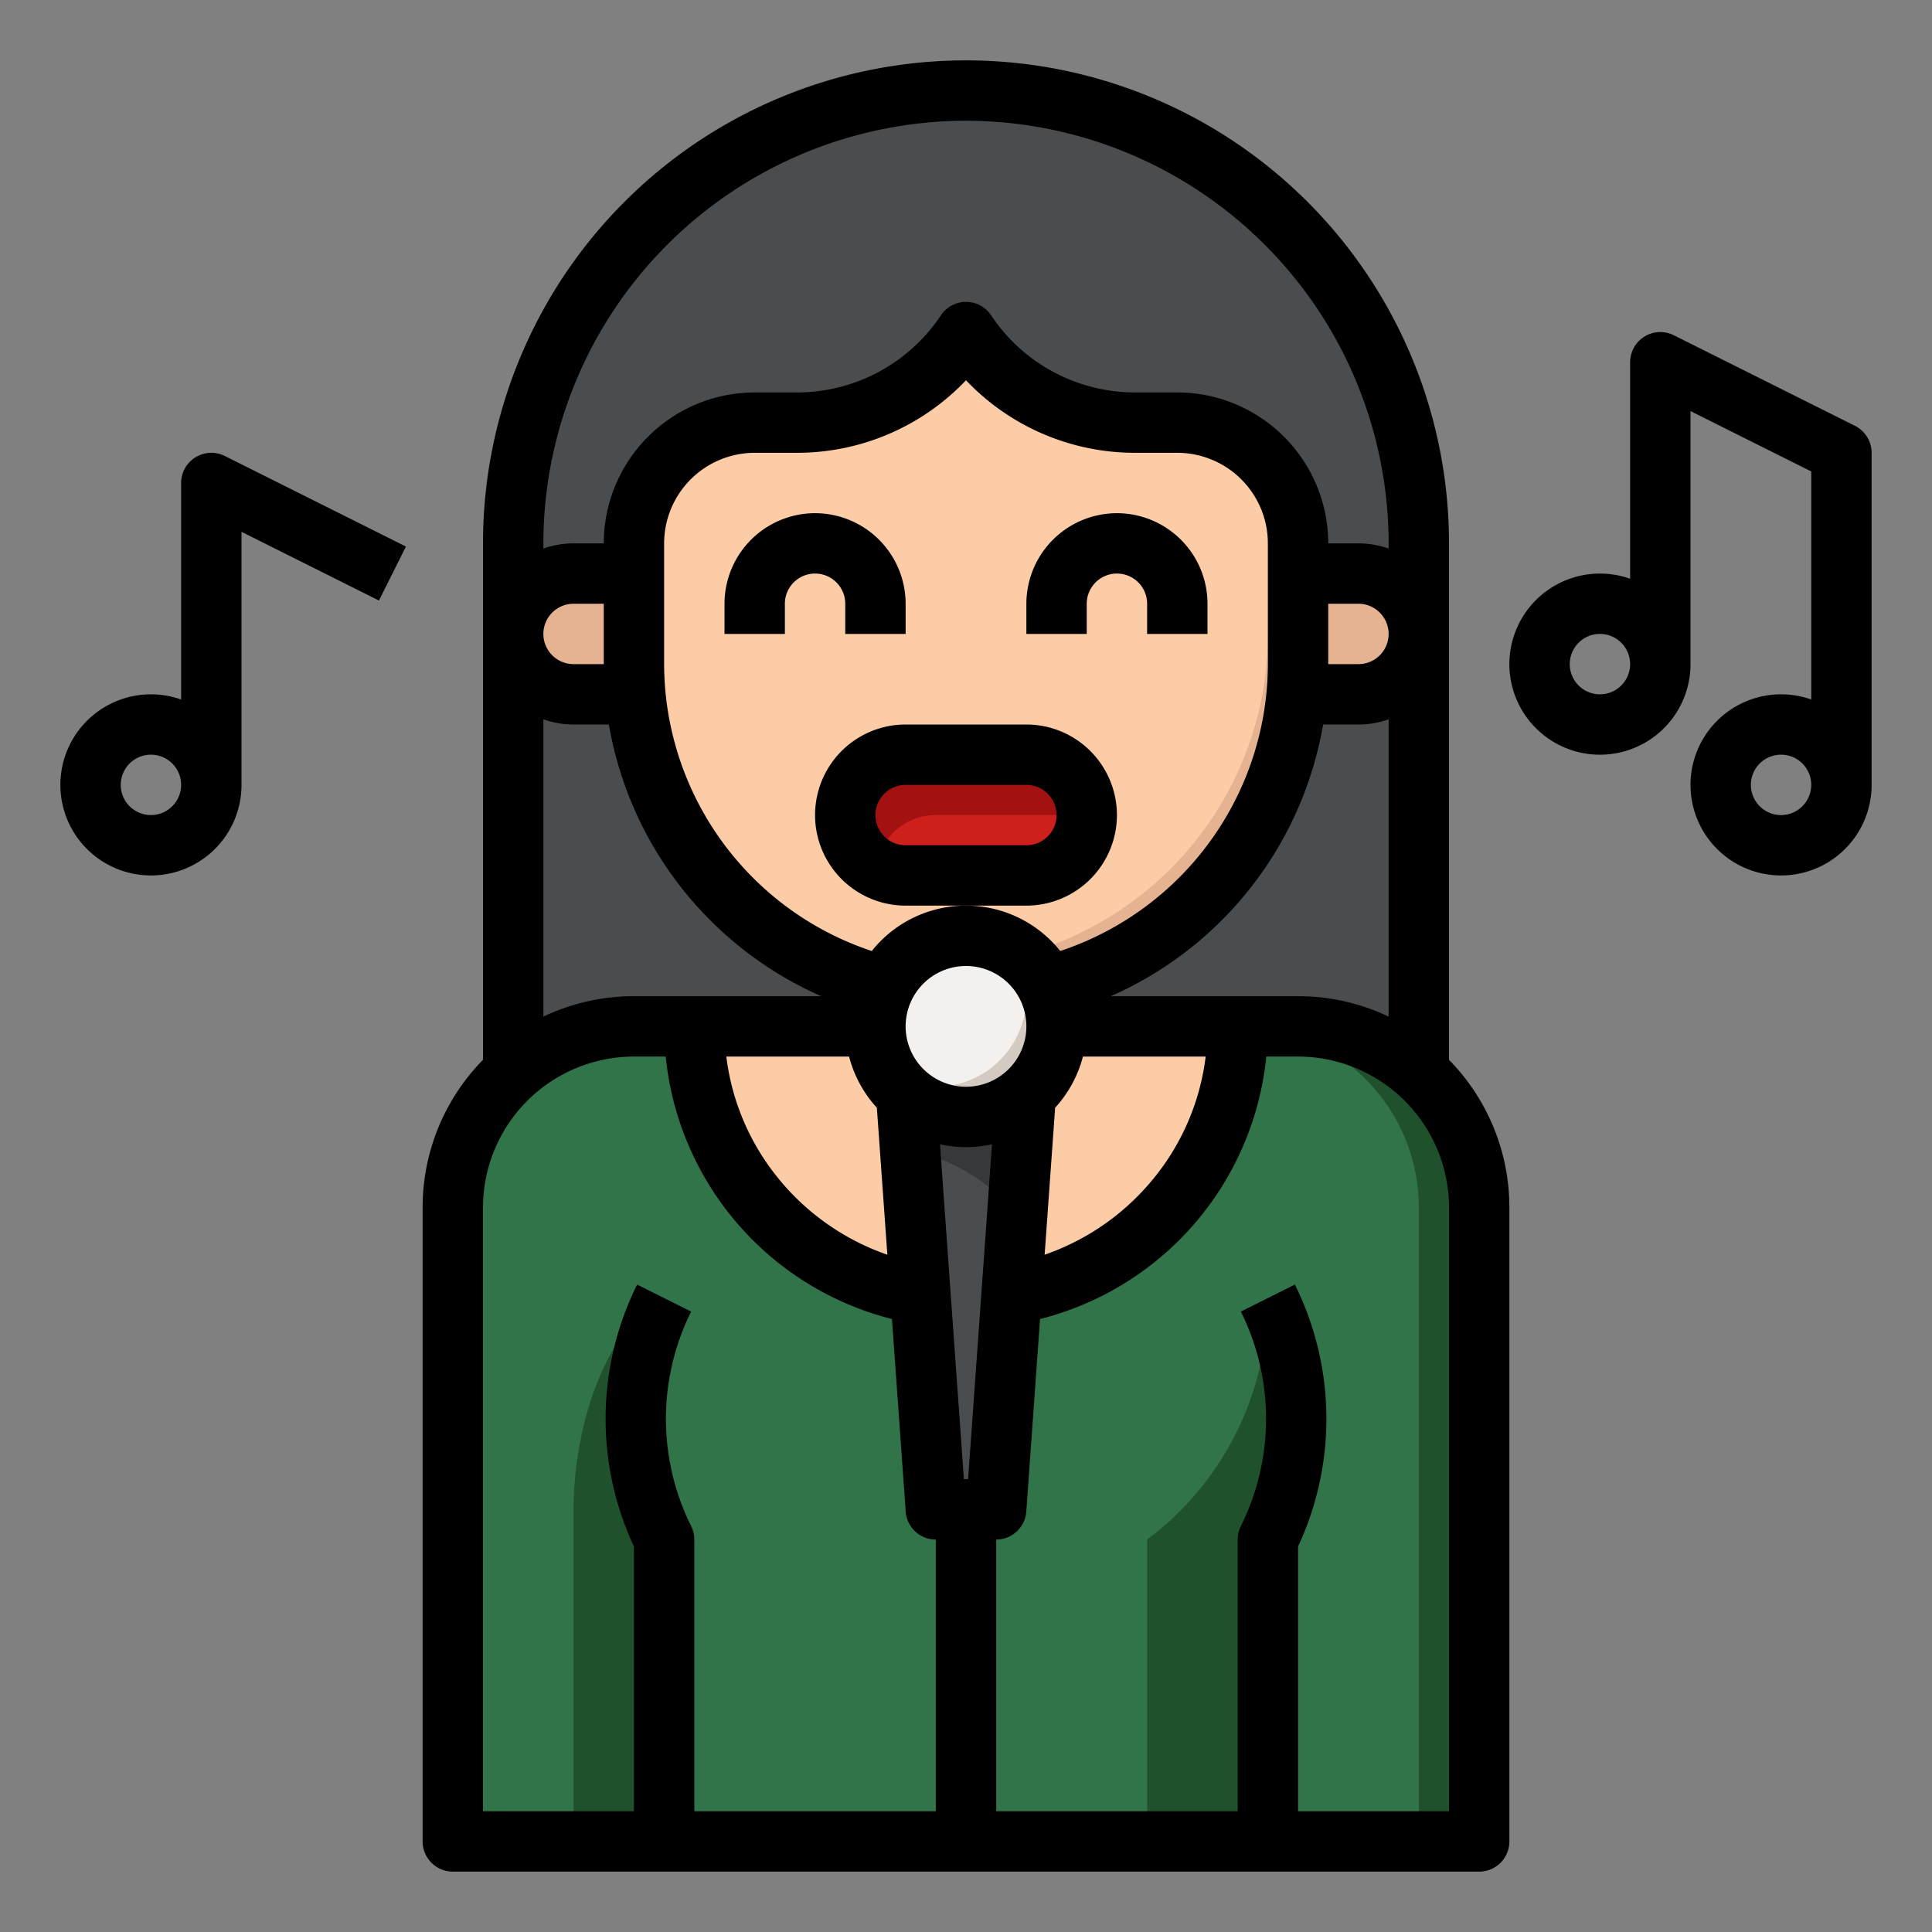 <svg height="512" viewBox="0 0 512 512" width="512" xmlns="http://www.w3.org/2000/svg"><rect x="0" y="0" width="512" height="512" fill="#808080" stroke="none"/><g id="filled_outline" data-name="filled outline"><path d="m136 288v-144a120 120 0 0 1 120-120 120 120 0 0 1 120 120v144z" fill="#4a4d4f"/><path d="m176 152h-24a16 16 0 0 0 -16 16 16 16 0 0 0 16 16h24z" fill="#e5b391"/><path d="m336 152h24a16 16 0 0 1 16 16 16 16 0 0 1 -16 16h-24z" fill="#e5b391"/><path d="m200 112h11.156a53.9 53.9 0 0 0 44.844-24 53.9 53.9 0 0 0 44.844 24h11.156a32 32 0 0 1 32 32v32a88 88 0 0 1 -88 88 88 88 0 0 1 -88-88v-32a32 32 0 0 1 32-32z" fill="#fccca7"/><path d="m259.021 92.058c-1.058-1.3-2.079-2.645-3.021-4.058-.191.286-.4.556-.6.838 1.167 1.125 2.367 2.208 3.621 3.22z" fill="#e5b391"/><path d="m330.268 117.732a31.85 31.85 0 0 1 5.732 18.268v32a88 88 0 0 1 -88 88 87.66 87.66 0 0 1 -58.094-21.906 87.787 87.787 0 0 0 66.094 29.906 88 88 0 0 0 88-88v-32a31.96 31.96 0 0 0 -13.732-26.268z" fill="#e5b391"/><path d="m120 488h272v-168a48 48 0 0 0 -48-48h-176a48 48 0 0 0 -48 48z" fill="#327449"/><path d="m344 272h-16a48 48 0 0 1 48 48v168h16v-168a48 48 0 0 0 -48-48z" fill="#20512d"/><path d="m184 272a72 72 0 0 0 72 72 72 72 0 0 0 72-72z" fill="#fccca7"/><path d="m335.993 488v-80a71.556 71.556 0 0 0 0-64 79.877 79.877 0 0 1 -31.993 64v80z" fill="#20512d"/><path d="m176 488v-80a71.556 71.556 0 0 1 0-64c-16 8-24 34.886-24 56v88z" fill="#20512d"/><rect fill="#cd201c" height="32" rx="16" width="64" x="224" y="200"/><path d="m248 216h32a15.914 15.914 0 0 1 7.852 2.068 16.221 16.221 0 0 0 .148-2.068 16 16 0 0 0 -16-16h-32a16 16 0 0 0 -16 16 15.986 15.986 0 0 0 8.148 13.932 15.993 15.993 0 0 1 15.852-13.932z" fill="#a31111"/><path d="m240 288h32l-8 112h-16z" fill="#4a4d4f"/><path d="m269.562 322.133 2.438-34.133h-32l1.207 16.892a47.965 47.965 0 0 1 28.355 17.241z" fill="#37383a"/><circle cx="256" cy="272" fill="#f4f0ed" r="24"/><path d="m268.494 251.506a24 24 0 0 1 -32.988 32.988 24 24 0 1 0 32.988-32.988z" fill="#d3cbc2"/><path d="m384 144a128 128 0 0 0 -256 0v136.861a55.806 55.806 0 0 0 -16 39.139v168a8 8 0 0 0 8 8h272a8 8 0 0 0 8-8v-168a55.806 55.806 0 0 0 -16-39.139zm-128-112a112.127 112.127 0 0 1 112 112v1.376a23.885 23.885 0 0 0 -8-1.376h-8a40.045 40.045 0 0 0 -40-40h-11.155a45.807 45.807 0 0 1 -38.189-20.438 8 8 0 0 0 -13.312 0 45.807 45.807 0 0 1 -38.189 20.438h-11.155a40.045 40.045 0 0 0 -40 40h-8a23.889 23.889 0 0 0 -8 1.376v-1.376a112.127 112.127 0 0 1 112-112zm88 232h-49.624a96.56 96.56 0 0 0 56.267-72h9.357a23.885 23.885 0 0 0 8-1.376v78.79a55.659 55.659 0 0 0 -24-5.414zm-184-88h-8a8 8 0 0 1 0-16h8zm-8 16h9.357a96.558 96.558 0 0 0 56.267 72h-49.624a55.662 55.662 0 0 0 -24 5.414v-78.79a23.889 23.889 0 0 0 8 1.376zm184-16a80.312 80.312 0 0 1 -55.026 76.026 31.944 31.944 0 0 0 -49.948 0 80.313 80.313 0 0 1 -55.026-76.026v-32a24.028 24.028 0 0 1 24-24h11.155a61.754 61.754 0 0 0 44.845-19.224 61.754 61.754 0 0 0 44.845 19.224h11.155a24.028 24.028 0 0 1 24 24zm-96 96a16 16 0 1 1 16 16 16.019 16.019 0 0 1 -16-16zm-14.987 8a31.967 31.967 0 0 0 7.364 13.561l2.782 38.952a64.381 64.381 0 0 1 -28.959-20.313 63.146 63.146 0 0 1 -13.714-32.2zm31.538 112h-1.1l-6.34-88.755a31.825 31.825 0 0 0 13.782 0zm23.072-98.439a31.967 31.967 0 0 0 7.364-13.561h32.527a63.146 63.146 0 0 1 -13.714 32.2 64.381 64.381 0 0 1 -28.961 20.313zm80.377-117.561h-8v-16h8a8 8 0 0 1 0 16zm-232 144a40.045 40.045 0 0 1 40-40h8.421a79.929 79.929 0 0 0 59.955 69.555l3.645 51.015a8 8 0 0 0 7.979 7.43v72h-64v-72a7.994 7.994 0 0 0 -.845-3.578 63.86 63.86 0 0 1 0-56.844l-14.31-7.156a79.954 79.954 0 0 0 -.845 69.413v70.165h-40zm256 160h-40v-70.165a79.954 79.954 0 0 0 -.845-69.413l-14.31 7.156a63.86 63.86 0 0 1 0 56.844 7.994 7.994 0 0 0 -.845 3.578v72h-64v-72a8 8 0 0 0 7.979-7.43l3.645-51.015a79.929 79.929 0 0 0 59.955-69.555h8.421a40.045 40.045 0 0 1 40 40z"/><path d="m216 136a24.028 24.028 0 0 0 -24 24v8h16v-8a8 8 0 0 1 16 0v8h16v-8a24.028 24.028 0 0 0 -24-24z"/><path d="m296 136a24.028 24.028 0 0 0 -24 24v8h16v-8a8 8 0 0 1 16 0v8h16v-8a24.028 24.028 0 0 0 -24-24z"/><path d="m296 216a24.028 24.028 0 0 0 -24-24h-32a24 24 0 0 0 0 48h32a24.028 24.028 0 0 0 24-24zm-56 8a8 8 0 0 1 0-16h32a8 8 0 0 1 0 16z"/><path d="m491.578 112.845-48-24a8 8 0 0 0 -11.578 7.155v57.376a24 24 0 1 0 16 22.624v-67.056l32 16v60.432a24 24 0 1 0 16 22.624v-88a8 8 0 0 0 -4.422-7.155zm-67.578 71.155a8 8 0 1 1 8-8 8.009 8.009 0 0 1 -8 8zm48 32a8 8 0 1 1 8-8 8.009 8.009 0 0 1 -8 8z"/><path d="m51.794 121.194a8 8 0 0 0 -3.794 6.806v57.376a24 24 0 1 0 16 22.624v-67.056l36.422 18.211 7.156-14.31-48-24a8 8 0 0 0 -7.784.349zm-11.794 94.806a8 8 0 1 1 8-8 8.009 8.009 0 0 1 -8 8z"/></g></svg>